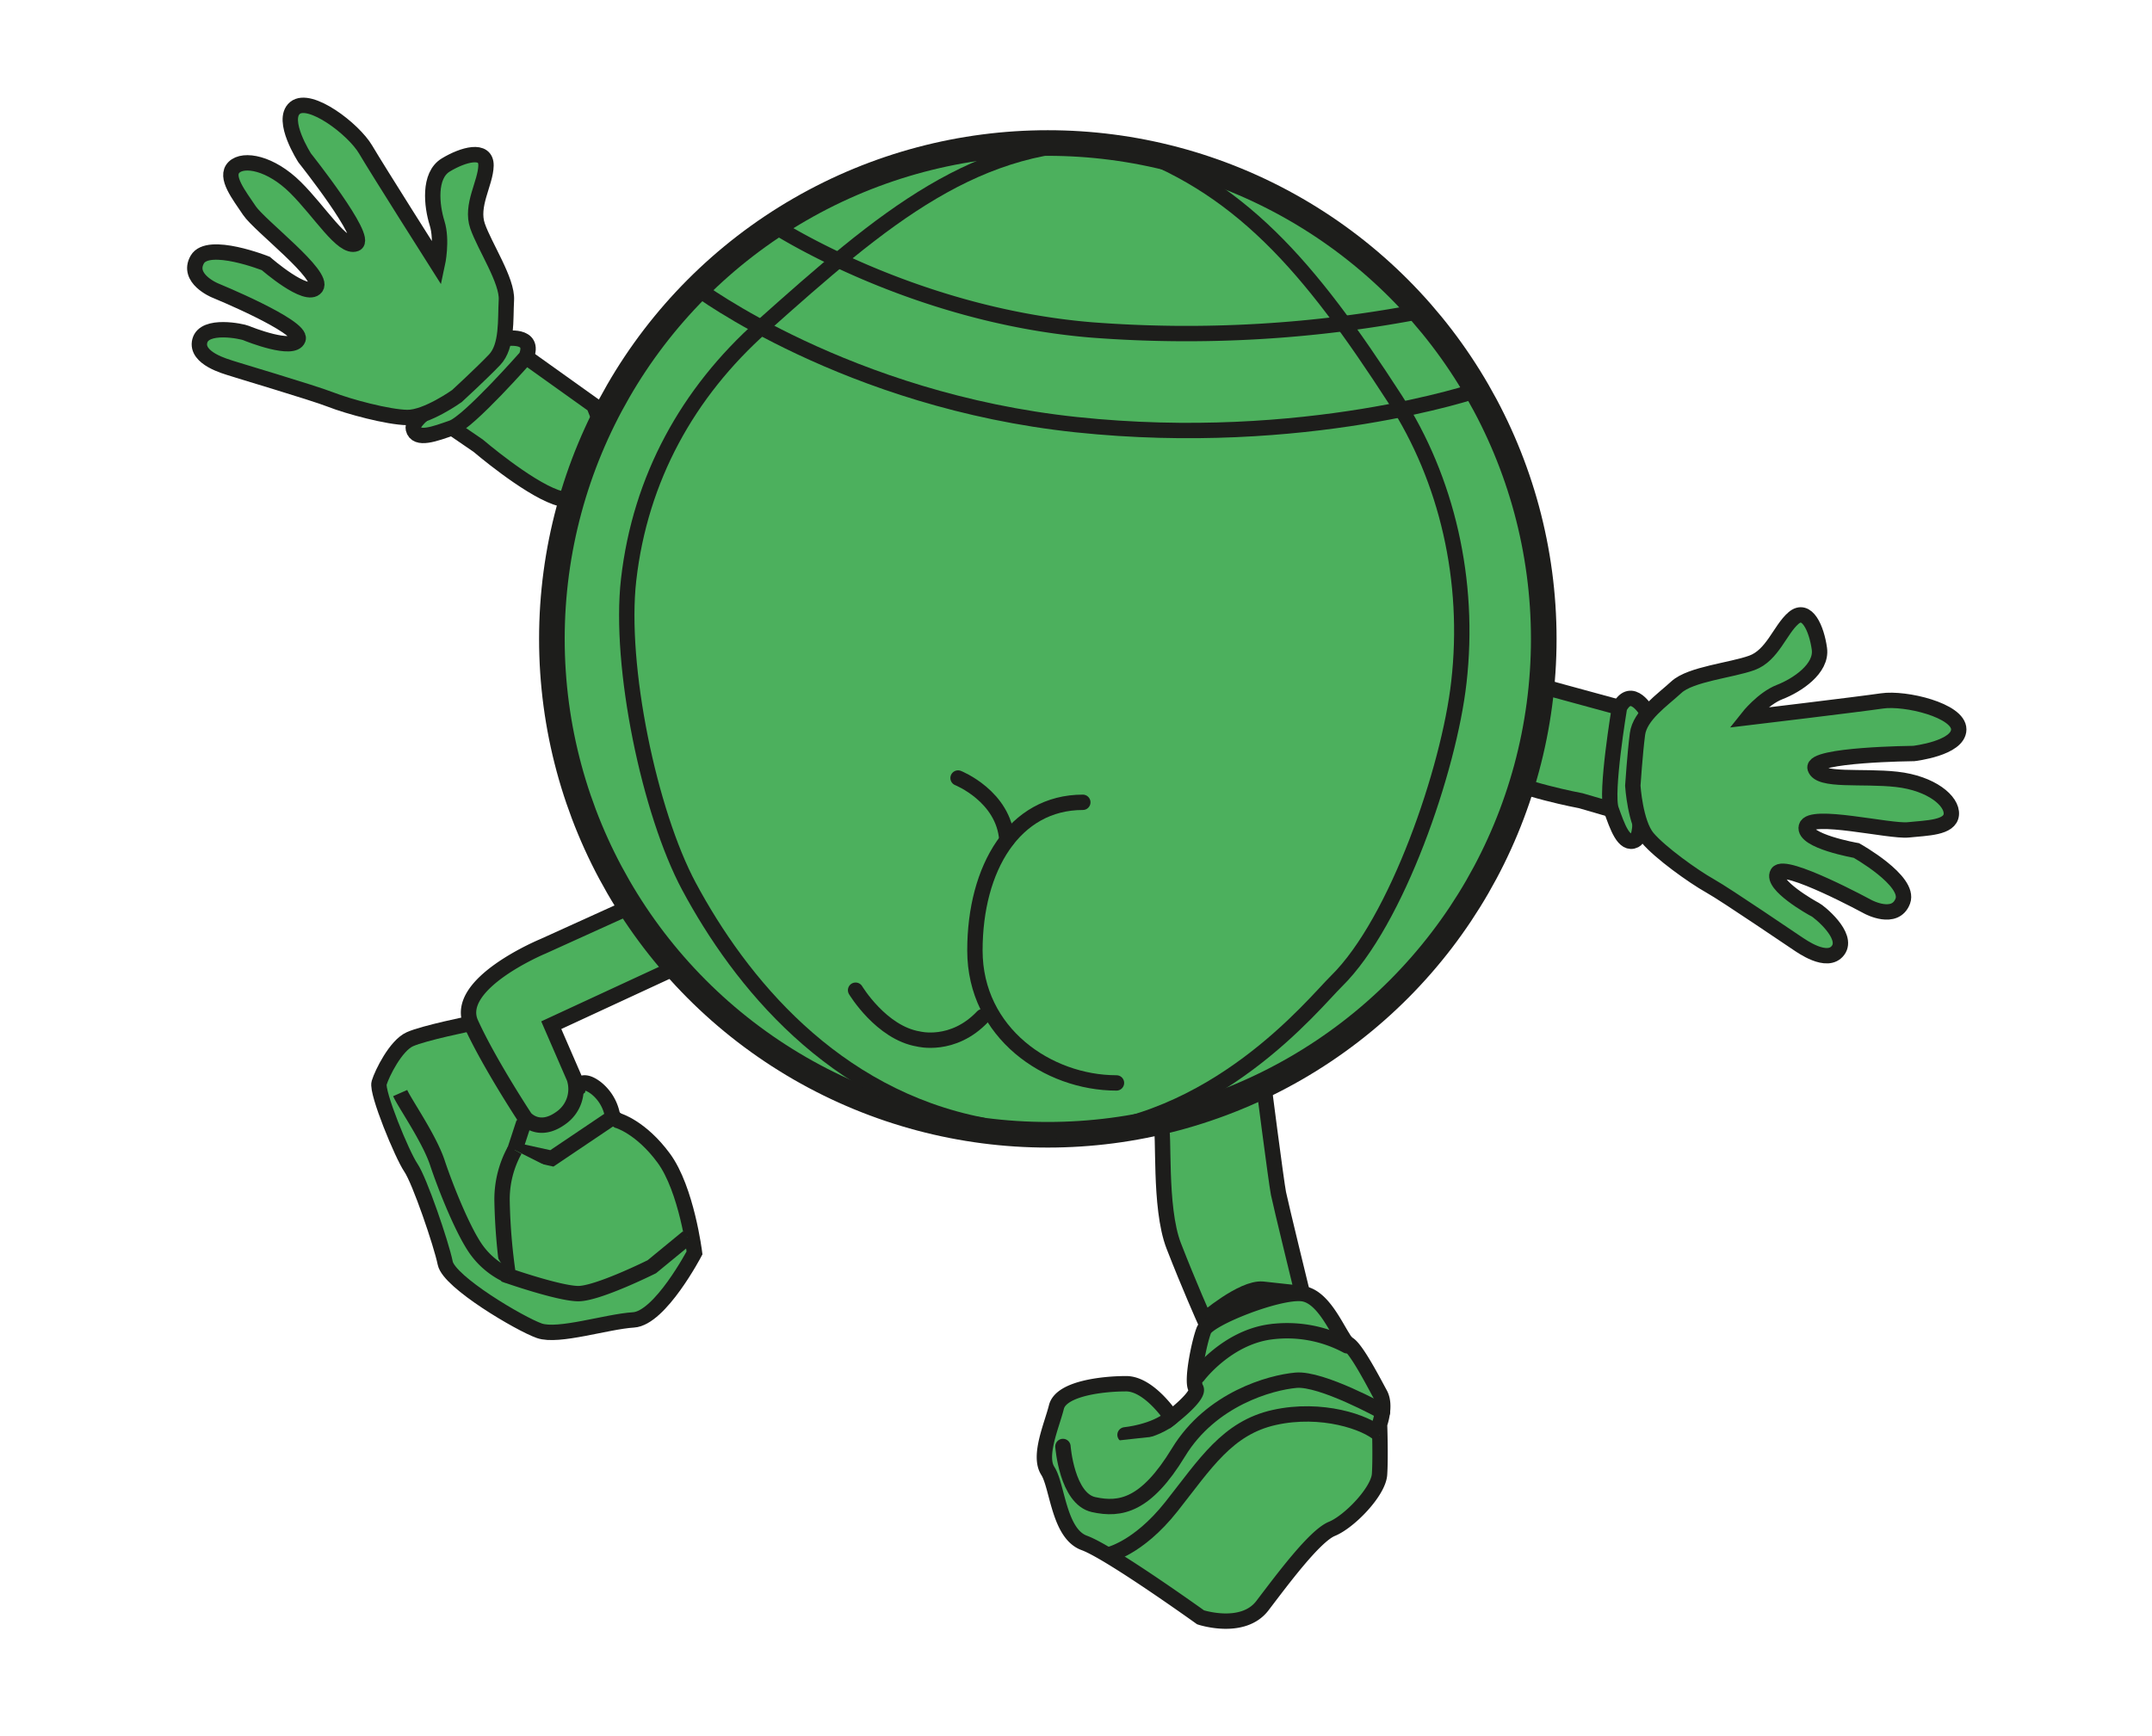 <svg xmlns="http://www.w3.org/2000/svg" viewBox="0 0 420.04 338.9"><defs><style>.cls-1,.cls-2,.cls-3{fill:#4cb05d;}.cls-1,.cls-2,.cls-3,.cls-4,.cls-5{stroke:#1d1d1b;}.cls-1,.cls-2,.cls-4,.cls-5{stroke-miterlimit:10;stroke-width:3px;}.cls-2,.cls-4{stroke-linecap:round;}.cls-3{stroke-width:5px;}.cls-4,.cls-5{fill:none;}</style></defs><g id="armebeine"><path class="cls-1" d="M120.63,218.75s4.47,1.27,8.93,7.34,6,18.49,6,18.49-6.7,12.76-11.91,13.08-14.65,3.42-18.38,2.12-17.62-9.49-18.37-13.21-5-16.14-6.7-18.62S73.45,213.23,74,211.4s3.23-7.29,6-8.53,12-3.1,12-3.1Z"/><path class="cls-2" d="M112.85,212.39s.53-2.23,3.48,0a8.85,8.85,0,0,1,3.27,5.74l-11.88,8-7.24-1.59,1.59-4.85Z"/><path class="cls-1" d="M116.28,93.06s-2,6.07-7.8,4S93.33,87,93.33,87l-8-5.48L98.88,69.79l3.8-.1,13.23,9.45,1.65,4.16S121,88.7,116.28,93.06Z"/><path class="cls-1" d="M102.68,69.69S91.53,82.37,88.24,83.52s-7,2.58-7.56.2S89.34,76.39,91.6,74s7-7.89,7-7.89,6.05-1.06,4.08,3.61"/><path class="cls-2" d="M89.19,77.31s-5.94,4.25-9.71,4.19S68,79.36,64.53,78,45.36,72,44.86,71.8,38.1,70,39,66.55s8.3-1.85,9-1.55,9.26,3.68,10.18,1.2-16.29-9.54-16.29-9.54-5.51-2.31-3.38-6,13.38.78,13.38.78,8,7,9.78,4.65-11-12-13-15-4.88-6.58-3-8.43,7.18-.85,12,3.93,9.16,12,11.75,11-9.94-16.75-9.94-16.75-4.78-7.4-1.9-9.77S69,25.17,71.37,29.2s14,22.36,14,22.36,1-4.61-.06-8S83.61,34.27,87,32.21s7.93-3.32,7.86.12-3.06,7.77-1.64,11.82,5.84,10.65,5.62,14.42.24,9-2.31,11.67S89.19,77.31,89.19,77.31Z"/><path class="cls-1" d="M289.38,142.32s-3.41,5.42,1.82,8.58,17.35,5.41,17.35,5.41l9.28,2.7.59-17.9-2.32-3-15.69-4.28-4.27,1.34S289.8,135.92,289.38,142.32Z"/><path class="cls-1" d="M316.1,138.1s-2.79,16.66-1.61,19.94,2.45,7.09,4.61,6,.23-11.35.67-14.64,1.7-10.4,1.7-10.4-3-5.36-5.37-.89"/><path class="cls-2" d="M318.7,153.38s.46,7.29,2.88,10.17,8.9,7.53,12.18,9.37S350.54,184,351,184.27s5.65,4.11,7.77,1.24-3.79-7.61-4.45-7.93-8.7-4.86-7.36-7.13,17.69,6.6,17.69,6.6,5.26,2.82,6.75-1.15-9.06-9.87-9.06-9.87-10.49-1.83-9.77-4.65,16.25,1,19.89.62,8.18-.37,8.41-3-3.88-6.1-10.66-6.86-15.11.49-15.93-2.18,19.27-2.87,19.27-2.87,8.75-1,8.77-4.7-10.39-6.24-15-5.56-26.19,3.26-26.19,3.26,2.93-3.71,6.25-5,8.28-4.52,7.74-8.44-2.43-8.24-5.05-6-4.1,7.29-8.13,8.75-11.95,2.18-14.73,4.74-7.12,5.49-7.6,9.16S318.7,153.38,318.7,153.38Z"/><path class="cls-1" d="M226.55,219.66c.85,1-.42,15.91,2.55,23.56s6,14.44,6,14.44,7.4-6.37,11.35-6l7.77.85s-4.25-17.41-4.68-19.54-3.09-22.82-3.09-22.82Z"/><path class="cls-1" d="M228.66,276.7s-4.31-6.58-8.85-6.58-12.7.91-13.61,4.54-3.58,9.53-1.68,12.48,2.13,12.25,7.12,14.06,22.69,14.52,22.69,14.52,8.25,2.73,12.07-2.27,10.17-13.61,13.57-15,9.08-7.26,9.3-10.66,0-9.76,0-9.76,1.34-3.63.1-5.9-4.63-8.85-6.22-9.75a3.84,3.84,0,0,1-1-1.2c-1.67-2.59-4.19-8.23-8-8.65-4.65-.51-18.25,4.85-19.16,7.12s-2.49,10-1.58,11.35S228.66,276.7,228.66,276.7Z"/><path class="cls-2" d="M219.59,280.1s5.81-.54,9.07-3.4"/><path class="cls-2" d="M207.47,282.37s.77,10.21,6,11.35,10.21.22,16.56-10.21,17.93-13.62,22.92-14.07,16.9,6.14,16.9,6.14"/><path class="cls-1" d="M216.18,303.56s5.9-1.15,12.48-9.47,10.89-15.35,20.08-17.39,17.92.91,20.59,3.4"/><path class="cls-2" d="M233.82,268.59s5.57-7.46,14.17-8.6a24.78,24.78,0,0,1,14.93,2.72"/><path class="cls-2" d="M123.67,176.71l-17.64,8S88.39,192,91.92,199.77s10.58,18.46,10.58,18.46,2.63,3.19,7,0a6.86,6.86,0,0,0,2.57-7.81l-4.47-10.29,26.69-12.36Z"/><path class="cls-1" d="M100.48,224.5A19.87,19.87,0,0,0,98,234.66a114.16,114.16,0,0,0,1.22,14.39s9.81,3.42,13.59,3.48,14.42-5.25,14.42-5.25l7-5.75"/><path class="cls-1" d="M78.11,213.38c.88,2,5.67,8.82,7.26,13.61s5.14,13.69,7.8,17.21a15.52,15.52,0,0,0,6.09,4.85"/></g><g id="Ebene_1" data-name="Ebene 1"><circle class="cls-3" cx="204.52" cy="124.72" r="96.8"/><path class="cls-4" d="M191.71,219.65c-29.11-5.65-47.25-28-57.23-46.61-7.72-14.41-13.71-43-11.78-59.88,2.27-19.83,11.59-36.53,26-49.39,23.66-21.13,42.06-37,69.23-35.86"/><path class="cls-4" d="M207.47,221.48c29.75-1.44,48.89-25.53,53.38-29.94,11.81-11.59,22-41.45,23.9-58.36,2.27-19.83-2.31-39.59-12.44-55.25-16.66-25.75-30.37-42.11-54.39-50"/><path class="cls-5" d="M151.05,44s26.7,17.47,61.93,20.4a242.23,242.23,0,0,0,65.45-3.85"/><path class="cls-5" d="M136.07,56.27s29.25,21.9,74,26.63,78.26-6.73,78.26-6.73"/></g><g id="butt"><path class="cls-4" d="M217.92,211.4c-13.36,0-27.63-9.72-27.63-25.86s7.69-28.92,21.06-28.92"/><path class="cls-4" d="M187,151.88s8.94,3.56,9.53,12.11"/><path class="cls-4" d="M167,193.3s5,8.31,12.26,9.52c0,0,6.73,1.78,12.54-4.36"/></g></svg>
